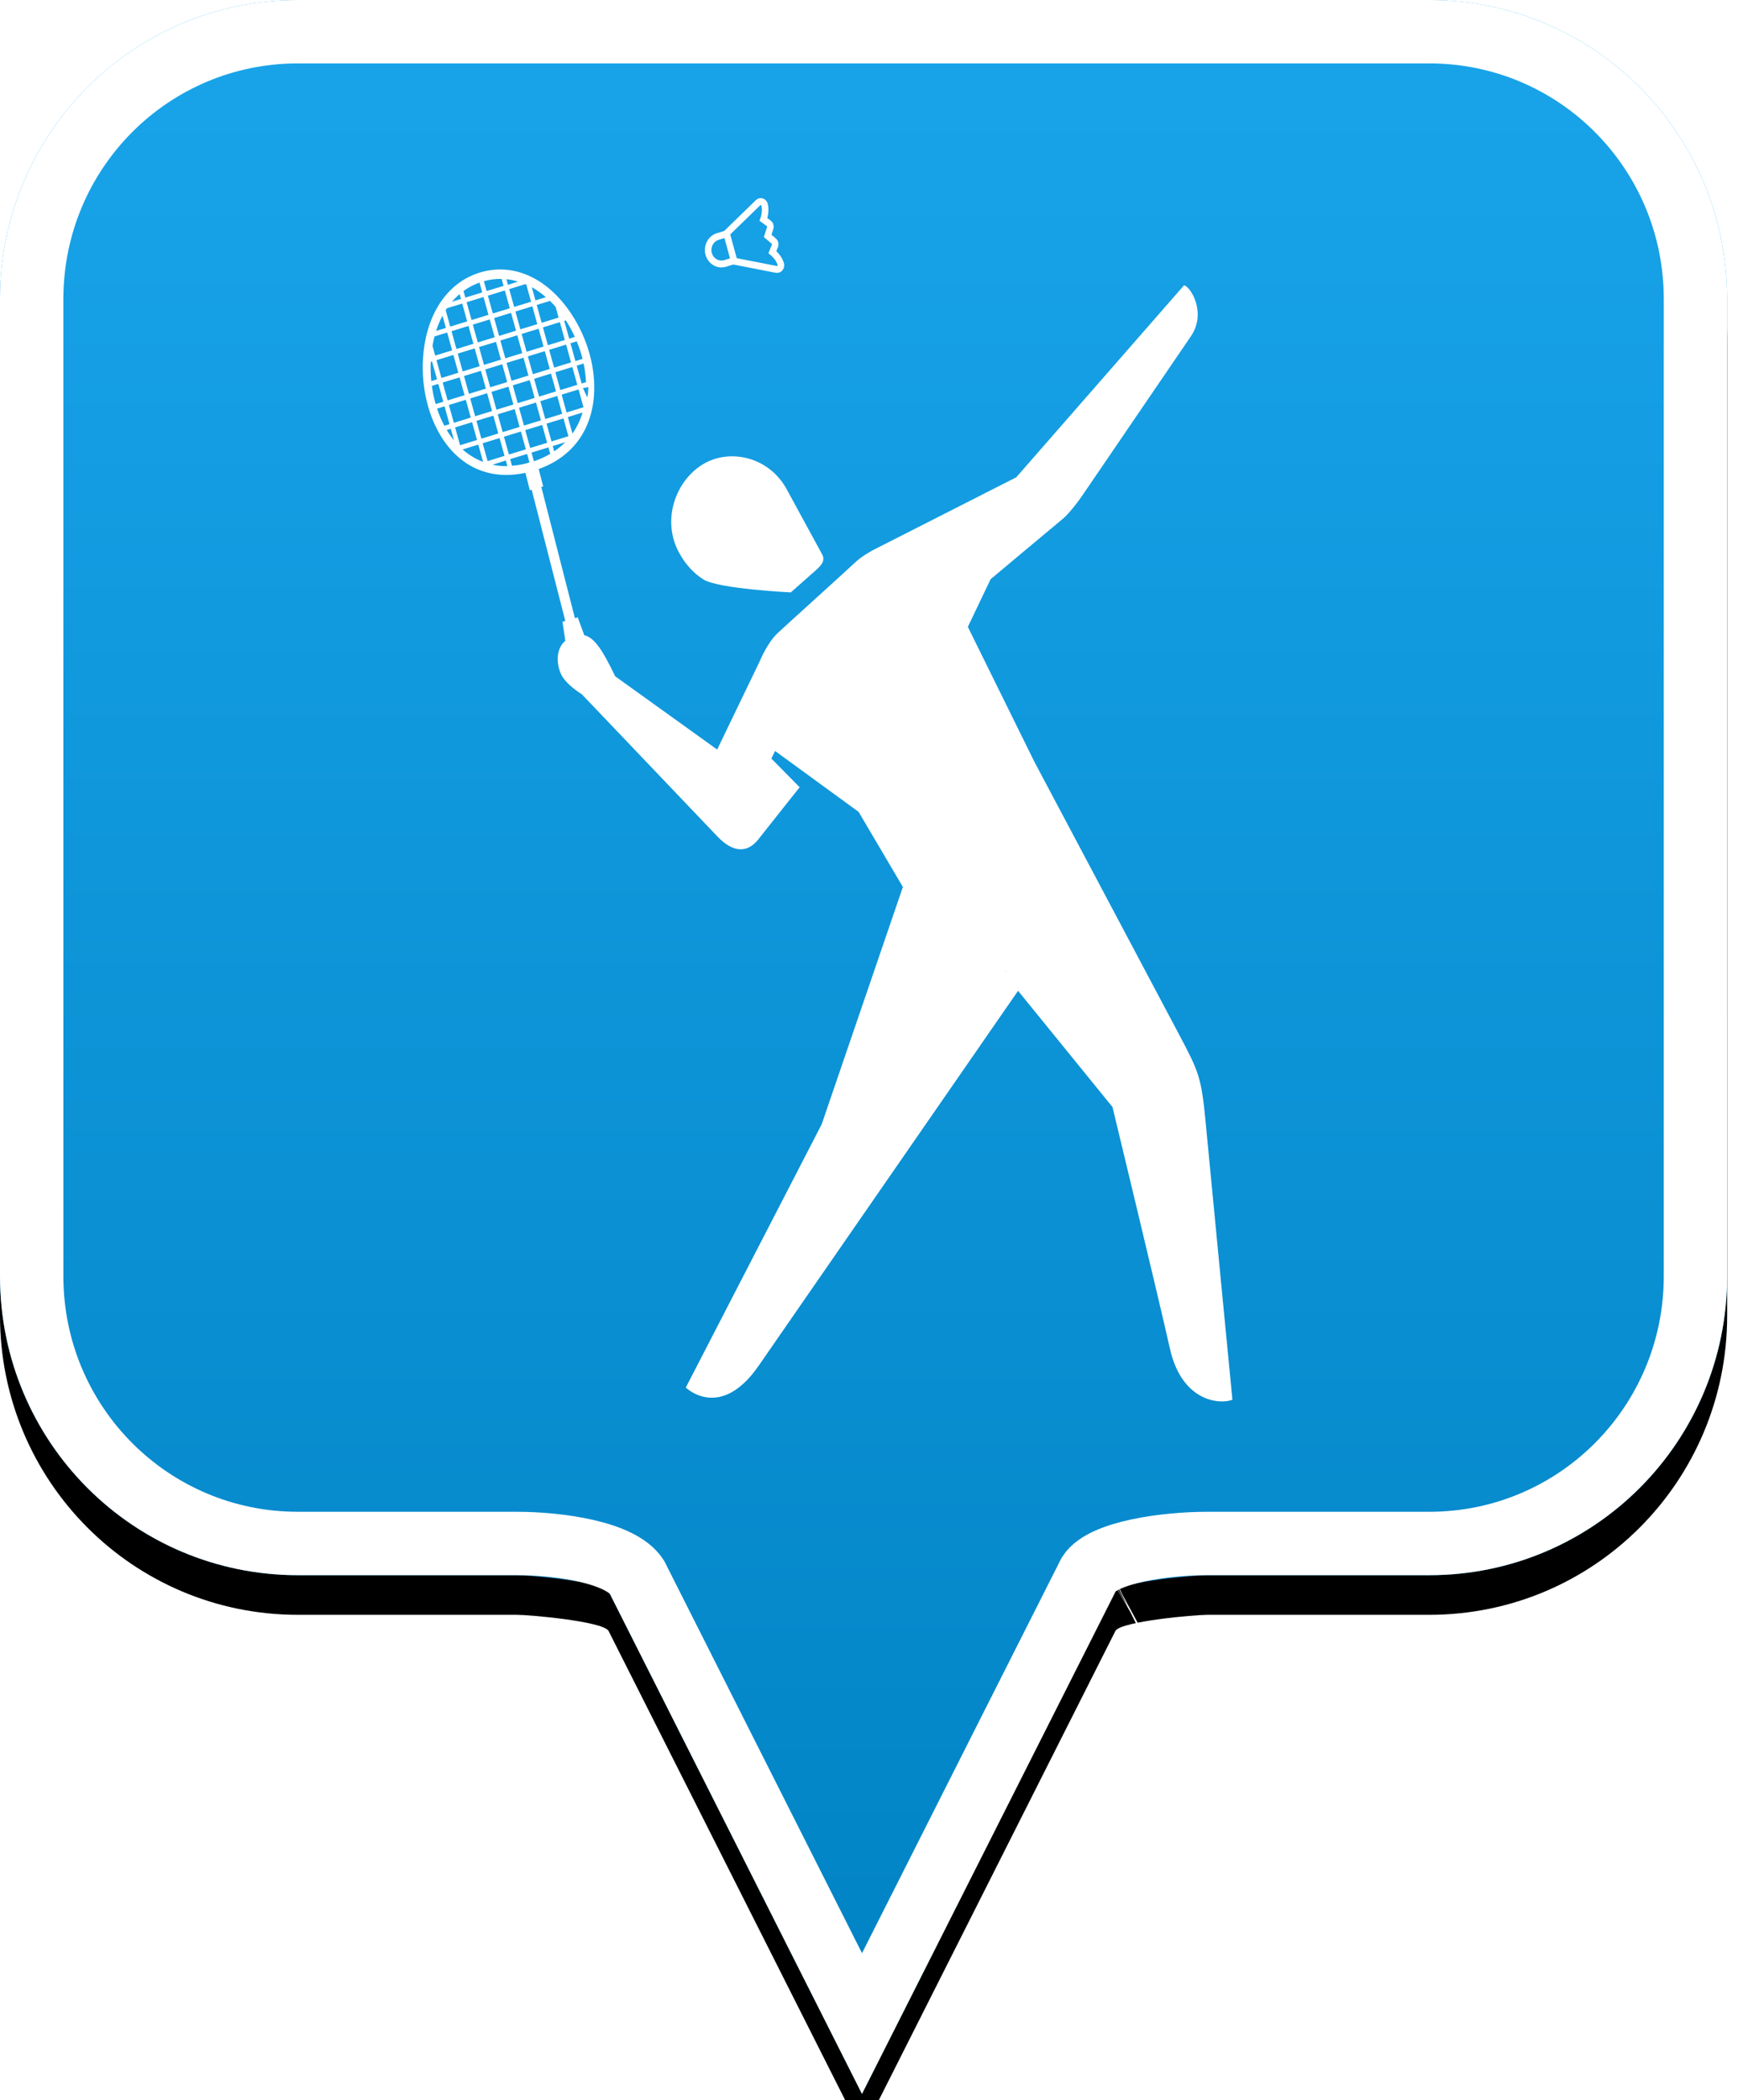 <?xml version="1.0" encoding="UTF-8"?>
<svg width="44px" height="53px" viewBox="0 0 44 53" version="1.1" xmlns="http://www.w3.org/2000/svg" xmlns:xlink="http://www.w3.org/1999/xlink">
    <!-- Generator: Sketch 49.2 (51160) - http://www.bohemiancoding.com/sketch -->
    <title>location-pin-unselected</title>
    <desc>Created with Sketch.</desc>
    <defs>
        <linearGradient x1="50%" y1="0%" x2="50%" y2="100%" id="linearGradient-1">
            <stop stop-color="#19A4EA" offset="0%"></stop>
            <stop stop-color="#0082C3" offset="100%"></stop>
        </linearGradient>
        <path d="M7.52,2.74985211e-16 C3.36,2.74985211e-16 0,3.373 0,7.548 L0,32.202 C0,36.377 3.36,39.75 7.52,39.75 L13.04,39.75 C13.36,39.75 15.2,39.911 15.36,40.152 L21.76,52.839 L28.16,40.152 C28.32,39.911 30.16,39.75 30.48,39.75 L36.08,39.75 C40.24,39.75 43.6,36.377 43.6,32.202 L43.6,7.548 C43.6,3.373 40.24,0 36.08,0 C31.553,4.35829201e-17 28.159,7.62701102e-17 25.895,9.80615702e-17 C21.812,1.37377935e-16 15.687,1.96352482e-16 7.52,2.74985211e-16 Z" id="path-2"></path>
        <filter x="-18.3%" y="-13.2%" width="136.7%" height="130.3%" filterUnits="objectBoundingBox" id="filter-3">
            <feOffset dx="0" dy="1" in="SourceAlpha" result="shadowOffsetOuter1"></feOffset>
            <feGaussianBlur stdDeviation="2.5" in="shadowOffsetOuter1" result="shadowBlurOuter1"></feGaussianBlur>
            <feComposite in="shadowBlurOuter1" in2="SourceAlpha" operator="out" result="shadowBlurOuter1"></feComposite>
            <feColorMatrix values="0 0 0 0 0   0 0 0 0 0   0 0 0 0 0  0 0 0 0.272 0" type="matrix" in="shadowBlurOuter1"></feColorMatrix>
        </filter>
    </defs>
    <g id="location-pin-unselected" stroke="none" stroke-width="1" fill="none" fill-rule="evenodd">
        <g id="location-pin">
            <g id="Path">
                <use fill="black" fill-opacity="1" filter="url(#filter-3)" xlink:href="#path-2"></use>
                <use fill="url(#linearGradient-1)" fill-rule="evenodd" xlink:href="#path-2"></use>
                <path stroke="#FFFFFF" stroke-width="1.6" d="M21.76,51.064 L27.494,39.709 C27.856,39.163 29.433,38.95 30.48,38.95 L36.08,38.95 C39.797,38.95 42.8,35.936 42.8,32.202 L42.8,7.548 C42.8,3.814 39.797,0.8 36.08,0.8 C29.856,0.8 29.856,0.8 25.895,0.8 C18.749,0.8 18.749,0.8 7.52,0.8 C3.803,0.8 0.8,3.814 0.8,7.548 L0.8,32.202 C0.8,35.936 3.803,38.95 7.52,38.95 L13.04,38.95 C14.087,38.95 15.664,39.163 16.074,39.791 L21.76,51.064 Z M28.605,40.802 C28.603,40.803 28.601,40.803 28.599,40.804 C28.603,40.802 28.608,40.8 28.612,40.798 Z"></path>
            </g>
        </g>
        <g id="badminton" transform="translate(4, 5)" fill="#FFFFFF">
            <path d="M14.141,1.052 L14.271,1.013 L14.288,1.007 L14.428,1.52 L14.411,1.525 L14.281,1.565 C14.258,1.572 14.234,1.575 14.211,1.575 C14.101,1.575 14,1.499 13.968,1.382 C13.93,1.241 14.007,1.093 14.141,1.052 Z M15.193,0.178 C15.196,0.175 15.2,0.173 15.204,0.173 C15.206,0.173 15.207,0.174 15.209,0.174 C15.214,0.176 15.219,0.18 15.22,0.186 C15.262,0.338 15.194,0.52 15.173,0.571 L15.358,0.707 C15.359,0.707 15.359,0.707 15.359,0.708 C15.36,0.708 15.36,0.709 15.361,0.709 C15.362,0.71 15.363,0.712 15.363,0.713 C15.364,0.713 15.364,0.714 15.364,0.714 C15.364,0.714 15.364,0.715 15.364,0.715 C15.365,0.717 15.366,0.719 15.366,0.721 C15.366,0.721 15.366,0.721 15.366,0.721 C15.366,0.723 15.365,0.725 15.365,0.727 L15.283,0.982 L15.481,1.152 C15.484,1.155 15.486,1.159 15.487,1.163 C15.487,1.163 15.487,1.163 15.487,1.163 C15.487,1.164 15.487,1.164 15.487,1.165 C15.487,1.166 15.487,1.167 15.487,1.169 C15.486,1.17 15.486,1.171 15.486,1.171 C15.486,1.172 15.486,1.172 15.486,1.173 L15.397,1.392 C15.441,1.423 15.59,1.539 15.631,1.691 C15.633,1.697 15.631,1.703 15.627,1.708 C15.624,1.712 15.62,1.714 15.615,1.714 C15.614,1.714 15.613,1.714 15.612,1.713 L14.598,1.515 L14.434,0.916 L15.193,0.178 Z M14.211,1.749 C14.25,1.749 14.289,1.743 14.327,1.732 L14.456,1.692 L14.512,1.675 L15.582,1.884 C15.592,1.886 15.604,1.887 15.615,1.887 C15.666,1.887 15.714,1.864 15.749,1.825 C15.749,1.824 15.75,1.824 15.75,1.823 C15.792,1.773 15.806,1.706 15.789,1.642 C15.754,1.514 15.671,1.41 15.597,1.338 L15.637,1.241 C15.637,1.24 15.638,1.238 15.638,1.237 C15.641,1.23 15.643,1.223 15.645,1.216 C15.646,1.211 15.647,1.205 15.648,1.2 C15.65,1.188 15.651,1.177 15.651,1.165 C15.651,1.159 15.651,1.154 15.651,1.148 L15.651,1.148 C15.65,1.144 15.65,1.139 15.649,1.134 C15.648,1.131 15.648,1.129 15.647,1.126 C15.647,1.123 15.646,1.121 15.646,1.119 C15.636,1.079 15.615,1.044 15.585,1.018 L15.475,0.923 L15.52,0.782 C15.527,0.763 15.53,0.742 15.53,0.721 C15.53,0.715 15.53,0.708 15.529,0.702 C15.528,0.689 15.525,0.677 15.521,0.664 C15.521,0.661 15.52,0.658 15.519,0.655 C15.517,0.651 15.516,0.647 15.514,0.643 C15.511,0.636 15.508,0.63 15.504,0.623 C15.498,0.612 15.49,0.601 15.481,0.591 C15.477,0.586 15.473,0.582 15.469,0.578 C15.463,0.573 15.458,0.569 15.453,0.565 L15.369,0.504 C15.396,0.401 15.413,0.267 15.378,0.138 C15.361,0.075 15.314,0.025 15.254,0.007 C15.237,0.002 15.221,0 15.204,0 C15.158,0 15.115,0.018 15.081,0.051 L14.281,0.829 L14.225,0.846 L14.096,0.885 C13.989,0.918 13.9,0.993 13.846,1.096 C13.792,1.199 13.78,1.318 13.81,1.43 C13.862,1.618 14.026,1.749 14.211,1.749 Z M13.141,8.945 C12.693,8.122 13.058,7.133 13.741,6.718 C14.424,6.303 15.416,6.532 15.858,7.344 C16,7.604 16.499,8.521 16.755,8.991 C16.865,9.191 16.66,9.332 16.438,9.529 C16.188,9.75 15.963,9.949 15.963,9.949 C15.963,9.949 14.136,9.861 13.756,9.622 C13.503,9.463 13.296,9.23 13.141,8.945 Z M21.371,19.503 L21.384,19.503 L21.394,19.517 L21.371,19.503 Z M9.251,6.703 C9.14,6.728 9.031,6.745 8.925,6.753 L8.879,6.586 L9.306,6.455 L9.366,6.67 L9.251,6.703 Z M8.434,6.727 L8.769,6.62 L8.807,6.763 C8.678,6.765 8.554,6.753 8.434,6.727 Z M7.331,5.937 C7.313,5.909 7.295,5.88 7.277,5.851 L7.379,5.82 L7.461,6.114 C7.416,6.058 7.372,5.999 7.331,5.937 Z M7.602,2.421 L7.636,2.544 L7.408,2.614 C7.469,2.544 7.533,2.48 7.602,2.421 Z M9.259,5.855 L9.687,5.724 L9.812,6.174 L9.384,6.305 L9.259,5.855 Z M8.722,6.021 L9.149,5.889 L9.274,6.339 L8.847,6.47 L8.722,6.021 Z M8.184,6.186 L8.611,6.055 L8.736,6.504 L8.309,6.636 L8.184,6.186 Z M8.074,6.22 L8.195,6.655 C8.008,6.585 7.835,6.48 7.678,6.342 L8.074,6.22 Z M7.917,5.654 L8.042,6.104 L7.614,6.235 L7.489,5.786 L7.917,5.654 Z M7.332,5.22 L7.759,5.089 L7.884,5.538 L7.457,5.67 L7.332,5.22 Z M7.222,5.254 L7.347,5.704 L7.217,5.744 C7.145,5.609 7.084,5.465 7.033,5.312 L7.222,5.254 Z M7.288,3.391 L7.413,3.841 L6.986,3.973 L6.918,3.728 C6.932,3.646 6.949,3.567 6.969,3.49 L7.288,3.391 Z M8.174,2.379 L7.747,2.51 L7.7,2.344 C7.824,2.254 7.959,2.183 8.105,2.131 L8.174,2.379 Z M8.822,2.189 L8.785,2.046 C8.882,2.056 8.979,2.076 9.075,2.106 L8.822,2.189 Z M9.517,2.58 L9.425,2.248 C9.547,2.316 9.666,2.4 9.78,2.499 L9.517,2.58 Z M10.101,3.014 L9.674,3.146 L9.549,2.696 L9.883,2.593 C9.931,2.641 9.979,2.69 10.026,2.743 L10.101,3.014 Z M10.212,2.982 L10.211,2.98 C10.212,2.98 10.212,2.981 10.213,2.982 L10.212,2.982 Z M10.683,4.678 L10.558,4.228 L10.733,4.174 C10.766,4.333 10.786,4.49 10.793,4.644 L10.683,4.678 Z M9.954,6.256 L10.269,6.159 C10.186,6.244 10.093,6.321 9.991,6.389 L9.954,6.256 Z M10.224,5.559 L10.349,6.008 L9.922,6.14 L9.797,5.69 L10.224,5.559 Z M9.64,5.124 L10.067,4.993 L10.192,5.443 L9.765,5.574 L9.64,5.124 Z M9.102,5.29 L9.53,5.158 L9.655,5.608 L9.227,5.739 L9.102,5.29 Z M8.565,5.455 L8.992,5.324 L9.117,5.773 L8.69,5.905 L8.565,5.455 Z M8.454,5.489 L8.579,5.939 L8.152,6.07 L8.027,5.62 L8.454,5.489 Z M8.297,4.923 L8.422,5.373 L7.995,5.504 L7.87,5.055 L8.297,4.923 Z M7.713,4.489 L8.14,4.358 L8.265,4.807 L7.838,4.939 L7.713,4.489 Z M7.602,4.523 L7.727,4.973 L7.3,5.104 L7.175,4.654 L7.602,4.523 Z M7.57,4.407 L7.143,4.538 L7.018,4.089 L7.445,3.957 L7.57,4.407 Z M7.951,3.676 L7.523,3.807 L7.398,3.358 L7.826,3.226 L7.951,3.676 Z M8.331,2.945 L7.904,3.076 L7.779,2.627 L8.206,2.495 L8.331,2.945 Z M8.869,2.779 L8.441,2.911 L8.316,2.461 L8.744,2.33 L8.869,2.779 Z M9.136,3.311 L9.011,2.861 L9.439,2.73 L9.563,3.18 L9.136,3.311 Z M9.721,3.745 L9.293,3.877 L9.168,3.427 L9.596,3.296 L9.721,3.745 Z M9.831,3.712 L9.706,3.262 L10.133,3.13 L10.258,3.58 L9.831,3.712 Z M9.988,4.277 L9.863,3.828 L10.291,3.696 L10.415,4.146 L9.988,4.277 Z M9.483,4.559 L9.91,4.427 L10.035,4.877 L9.608,5.008 L9.483,4.559 Z M8.945,4.724 L9.372,4.593 L9.497,5.042 L9.07,5.174 L8.945,4.724 Z M8.835,4.758 L8.96,5.208 L8.532,5.339 L8.408,4.889 L8.835,4.758 Z M8.678,4.192 L8.803,4.642 L8.375,4.773 L8.25,4.324 L8.678,4.192 Z M8.093,3.758 L8.52,3.627 L8.645,4.076 L8.218,4.208 L8.093,3.758 Z M8.108,4.242 L7.68,4.373 L7.556,3.923 L7.983,3.792 L8.108,4.242 Z M8.488,3.51 L8.061,3.642 L7.936,3.192 L8.363,3.061 L8.488,3.51 Z M8.599,3.477 L8.474,3.027 L8.901,2.895 L9.026,3.345 L8.599,3.477 Z M8.756,4.042 L8.631,3.593 L9.058,3.461 L9.183,3.911 L8.756,4.042 Z M9.326,3.993 L9.753,3.862 L9.878,4.311 L9.451,4.443 L9.326,3.993 Z M9.34,4.477 L8.913,4.608 L8.788,4.158 L9.215,4.027 L9.34,4.477 Z M10.605,4.828 L10.73,5.277 L10.303,5.409 L10.178,4.959 L10.605,4.828 Z M10.145,4.843 L10.02,4.393 L10.448,4.262 L10.573,4.712 L10.145,4.843 Z M9.286,2.18 L9.406,2.614 L8.979,2.745 L8.854,2.296 L9.262,2.17 C9.27,2.174 9.278,2.177 9.286,2.18 Z M10.451,5.941 L10.335,5.525 L10.705,5.411 C10.647,5.606 10.562,5.784 10.451,5.941 Z M10.84,4.949 C10.837,4.976 10.831,5.002 10.826,5.028 L10.715,4.794 L10.851,4.769 C10.851,4.83 10.848,4.89 10.84,4.949 Z M10.688,3.989 C10.694,4.012 10.7,4.034 10.705,4.057 L10.526,4.112 L10.401,3.662 L10.559,3.614 C10.61,3.737 10.653,3.862 10.688,3.989 Z M10.288,3.092 C10.371,3.221 10.446,3.359 10.511,3.502 L10.369,3.546 L10.244,3.097 L10.283,3.085 C10.284,3.087 10.286,3.09 10.288,3.092 Z M8.663,2.039 L8.712,2.214 L8.284,2.345 L8.215,2.096 C8.355,2.057 8.495,2.038 8.635,2.038 C8.644,2.038 8.653,2.038 8.663,2.039 Z M7.283,2.779 L7.668,2.66 L7.793,3.11 L7.366,3.242 L7.251,2.828 C7.262,2.811 7.272,2.795 7.283,2.779 Z M7.17,2.967 L7.256,3.276 L7.009,3.351 C7.053,3.214 7.107,3.086 7.17,2.967 Z M6.874,4.133 L6.907,4.123 L7.032,4.572 L6.888,4.617 C6.871,4.456 6.867,4.293 6.874,4.133 Z M6.96,5.054 C6.935,4.951 6.916,4.845 6.902,4.738 L7.065,4.688 L7.19,5.138 L6.998,5.197 C6.984,5.15 6.971,5.102 6.96,5.054 Z M9.477,6.638 L9.417,6.421 L9.844,6.29 L9.89,6.454 C9.769,6.524 9.639,6.584 9.497,6.633 L9.477,6.638 Z M26.436,23.331 C26.328,22.19 26.267,22.053 25.763,21.103 C25.353,20.331 22.108,14.216 22.108,14.216 L20.432,10.819 L21.006,9.617 C21.006,9.617 22.617,8.267 22.831,8.091 C22.924,8.013 23.123,7.797 23.344,7.472 C23.474,7.282 25.651,4.089 26.061,3.488 C26.471,2.888 26.048,2.229 25.89,2.199 L21.654,7.045 L18.05,8.876 C18.05,8.876 17.772,9.022 17.612,9.171 C17.137,9.611 15.841,10.779 15.629,10.978 C15.368,11.222 15.174,11.696 15.174,11.696 L14.104,13.915 C14.104,13.915 12.359,12.662 11.529,12.066 C11.216,11.414 11.007,11.089 10.75,11.03 L10.584,10.579 L10.513,10.6 L9.665,7.289 L9.712,7.276 L9.599,6.836 C10.431,6.539 10.926,5.884 10.994,4.985 C11.019,4.647 10.982,4.294 10.884,3.935 C10.789,3.591 10.638,3.253 10.447,2.957 C9.851,2.034 8.991,1.627 8.146,1.868 C7.302,2.109 6.753,2.918 6.679,4.033 C6.655,4.391 6.686,4.763 6.769,5.11 C6.855,5.472 6.991,5.797 7.175,6.076 C7.662,6.815 8.403,7.118 9.263,6.932 L9.375,7.372 L9.422,7.359 L10.27,10.669 L10.199,10.689 L10.271,11.169 C10.008,11.395 10.057,11.798 10.169,12.024 C10.299,12.288 10.688,12.52 10.688,12.52 C10.688,12.52 13.914,15.901 14.109,16.107 C14.506,16.525 14.868,16.531 15.146,16.178 C15.486,15.746 16.186,14.866 16.186,14.866 L15.472,14.142 L15.566,13.951 L17.675,15.488 L18.792,17.383 L16.742,23.372 L13.312,30.015 C13.312,30.015 14.18,30.867 15.151,29.465 C16.121,28.063 21.7,20.003 21.7,20.003 L24.084,22.937 C24.084,22.937 25.24,27.726 25.535,29.039 C25.83,30.352 26.772,30.454 27.111,30.323 C27.111,30.323 26.535,24.385 26.436,23.331 Z" id="Fill-1"></path>
        </g>
    </g>
</svg>